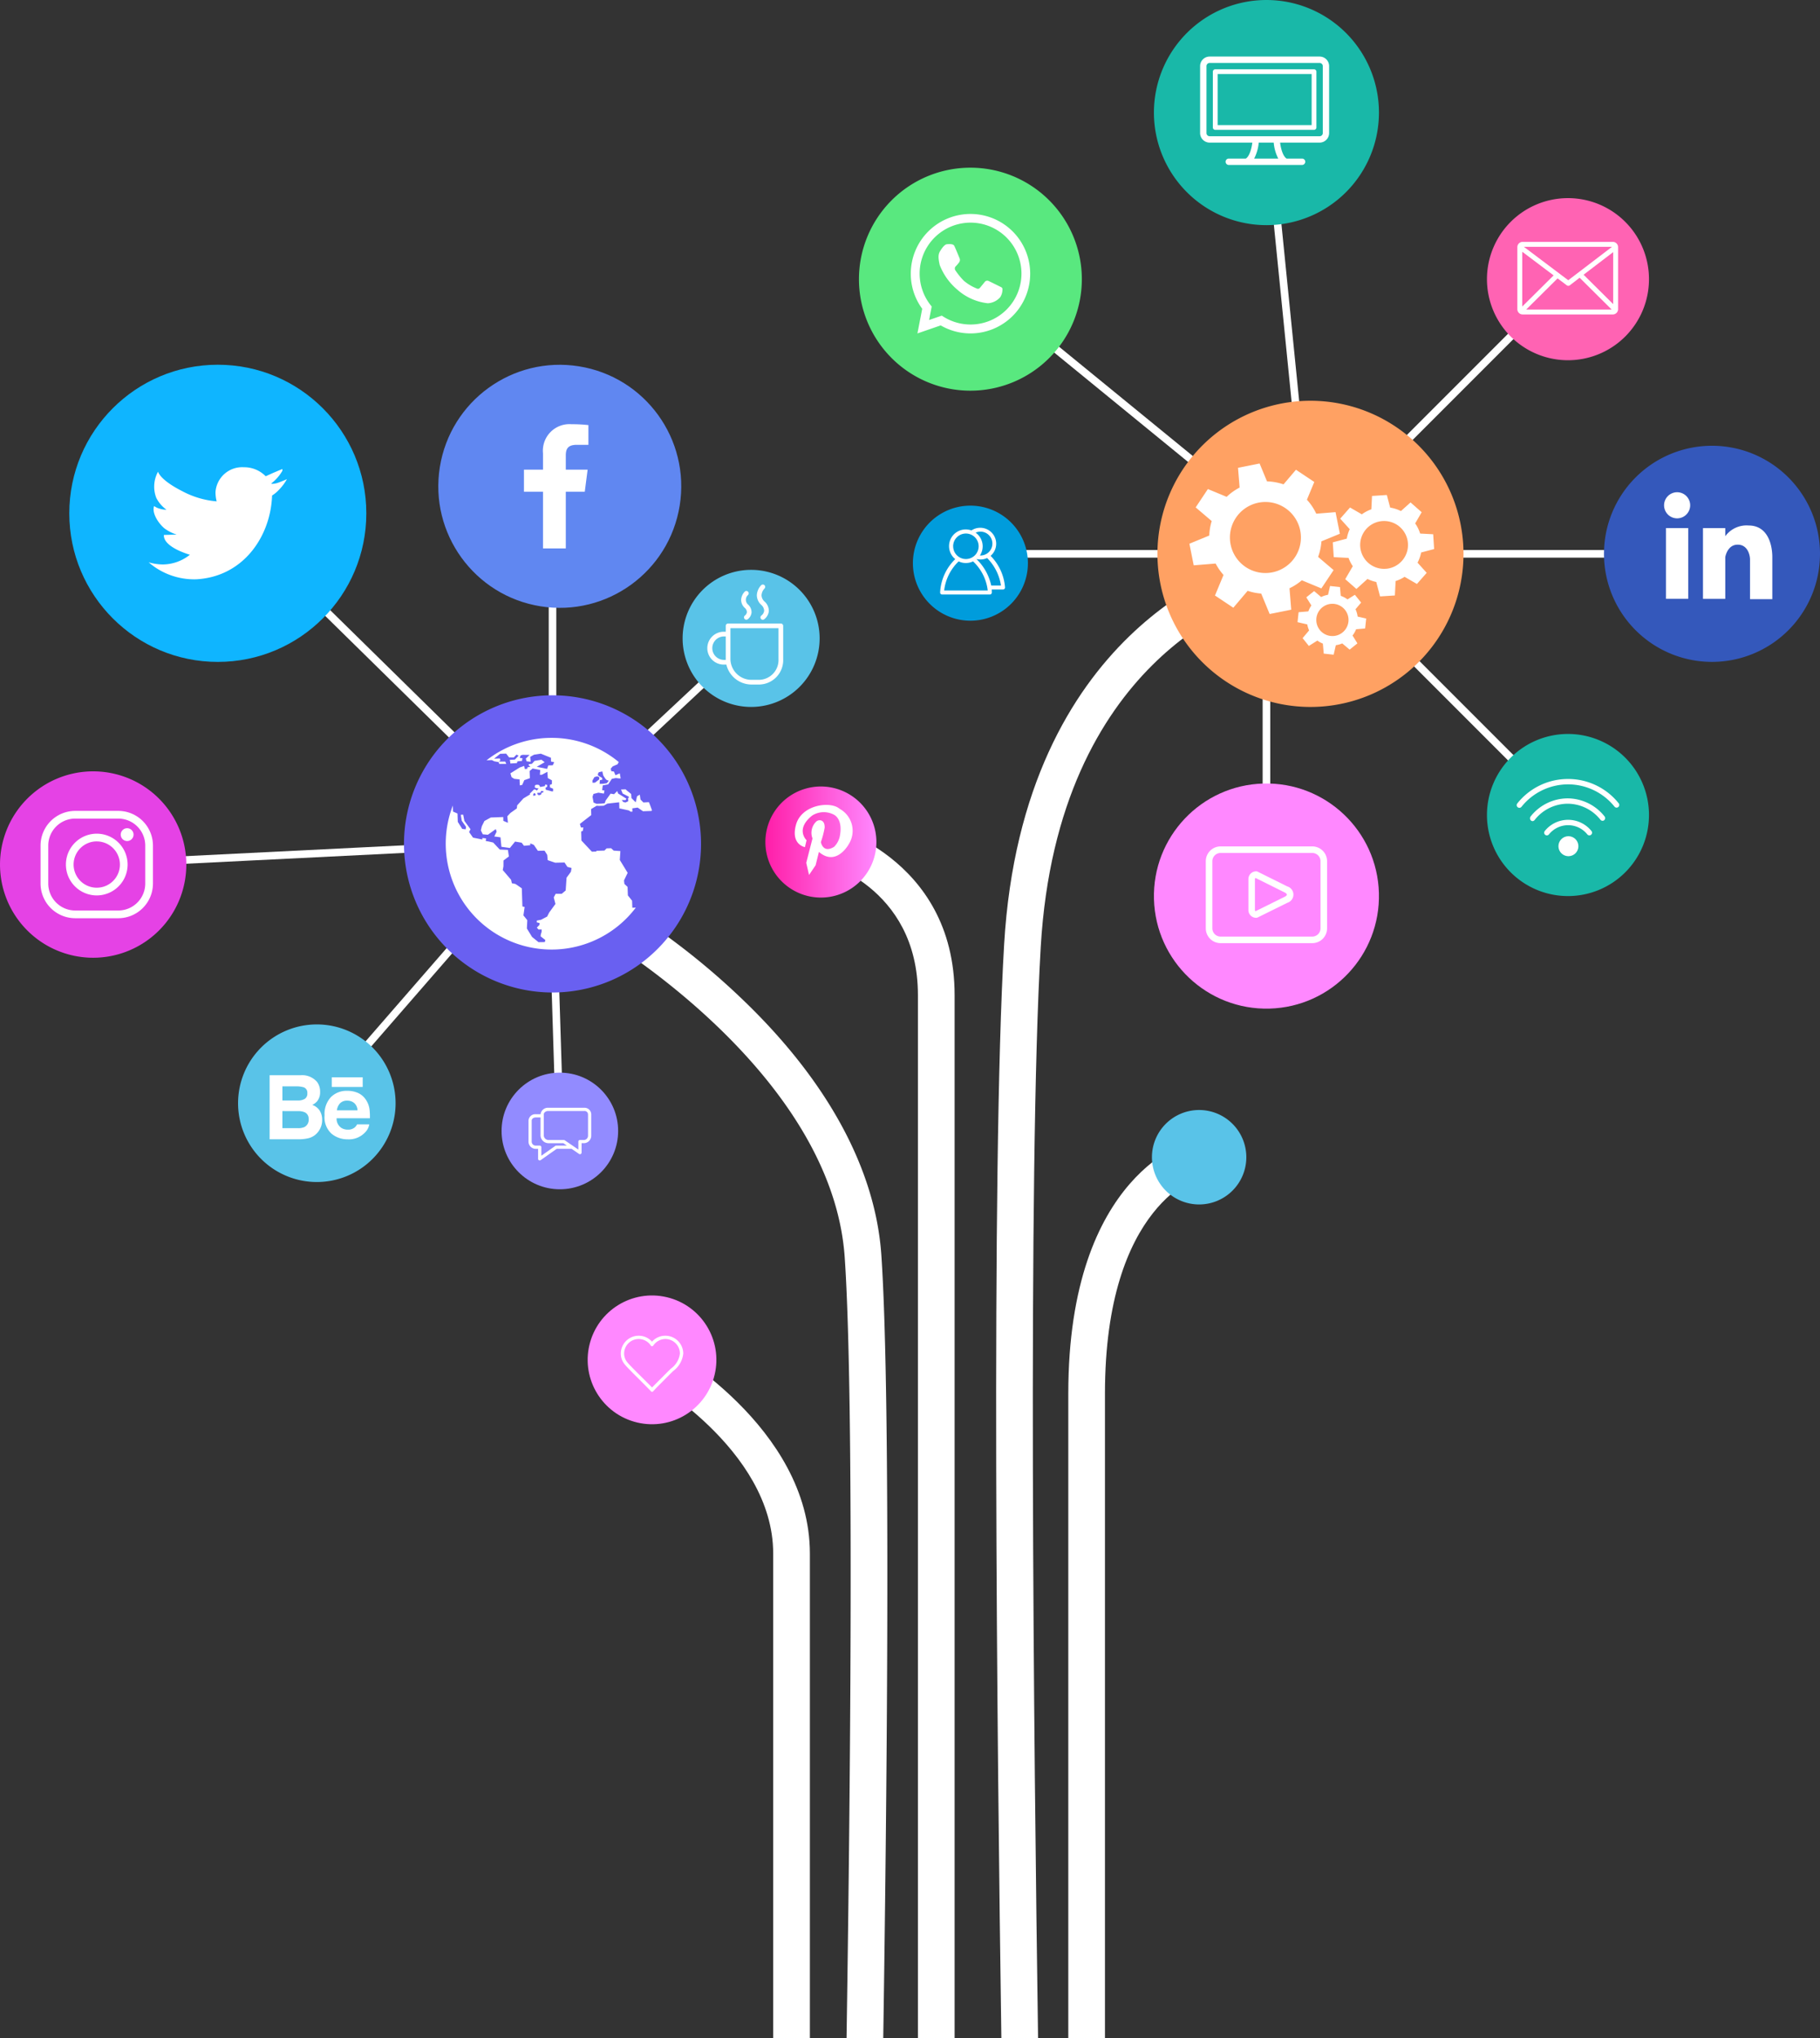 <svg xmlns="http://www.w3.org/2000/svg" xmlns:xlink="http://www.w3.org/1999/xlink" width="239.789" height="268.371" viewBox="0 0 239.789 268.371"><rect x="0" y="0" width="239.789" height="268.371" fill="#333333" stroke="none"/><defs><style>.a{fill:none;stroke:#fff;stroke-miterlimit:10;}.b,.q{fill:#fff;}.c{fill:#0fb5ff;}.d{fill:#e542e5;}.e{fill:#59c3e8;}.f{fill:#928bff;}.g{fill:#6087f1;}.h{fill:#59e87f;}.i{fill:#19b8a8;}.j{fill:#ff63b3;}.k{fill:#3458bb;}.l{fill:#f8f;}.m{fill:#009cdc;}.n{fill:#ffa163;}.o{fill:#6960f1;}.p{fill:url(#a);}.q{fill-rule:evenodd;}</style><linearGradient id="a" x1="1" y1="0.5" x2="0" y2="0.5" gradientUnits="objectBoundingBox"><stop offset="0" stop-color="#f8f"/><stop offset="1" stop-color="#ff1ea8"/></linearGradient></defs><g transform="translate(-130.105 -90.4)"><line class="a" x2="44.804" transform="translate(257.958 163.333)"/><line class="a" x1="59.958" transform="translate(295.705 163.333)"/><line class="a" y1="39.18" transform="translate(296.961 169.218)"/><line class="a" x1="29.225" y1="29.225" transform="translate(307.464 168.5)"/><line class="a" x1="34.106" y2="34.107" transform="translate(302.582 127.163)"/><line class="a" x2="5.621" y2="56.046" transform="translate(296.961 105.224)"/><line class="a" x2="41.813" y2="34.15" transform="translate(257.958 127.163)"/><line class="a" x1="26.167" y2="24.461" transform="translate(202.9 174.468)"/><line class="a" x2="44.081" y2="43.286" transform="translate(156.287 154.439)"/><line class="a" y1="2.719" x2="54.767" transform="translate(142.379 201.528)"/><line class="a" y1="29.08" x2="25.298" transform="translate(171.848 206.594)"/><line class="a" x1="0.967" y1="30.931" transform="translate(202.9 208.398)"/><line class="a" y2="44.49" transform="translate(202.9 154.439)"/><path class="b" d="M266.872,358.771c-.554-37.956-1.381-114.216.355-143.709,2.234-37.978,27.408-45.541,28.478-45.844l-.649-2.319-.646-2.338c-1.207.334-29.564,8.647-32.01,50.217-1.743,29.616-.917,105.955-.363,143.993Z"/><path class="b" d="M231.974,294.97v63.8h4.834v-63.8c0-16.657-18.834-27.178-19.636-27.617l-2.324,4.239C215.019,271.685,231.974,281.143,231.974,294.97Z"/><path class="b" d="M241.4,256c1.325,19.426.653,75.966.24,102.773h4.834c.414-26.9,1.084-83.532-.25-103.1-.769-11.278-7.073-22.9-18.227-33.6a95.82,95.82,0,0,0-16.62-12.8l-2.417,4.187C209.269,213.633,239.733,231.518,241.4,256Z"/><path class="b" d="M275.686,358.771V273.919c0-25.073,12.465-28.646,13-28.785l-1.154-4.694c-.681.163-16.677,4.337-16.677,33.479v84.852Z"/><path class="b" d="M251.043,221.442V358.771h4.834V221.442c0-18.307-16.9-22.473-17.068-22.513l-1.109,4.705C238.244,203.766,251.043,207.025,251.043,221.442Z"/><circle class="c" cx="19.567" cy="19.567" r="19.567" transform="translate(139.235 138.429)"/><path class="d" d="M154.652,204.247a12.273,12.273,0,1,1-12.273-12.273A12.273,12.273,0,0,1,154.652,204.247Z"/><path class="e" d="M182.225,235.674A10.377,10.377,0,1,1,171.848,225.3,10.376,10.376,0,0,1,182.225,235.674Z"/><circle class="f" cx="7.679" cy="7.679" r="7.679" transform="translate(196.188 231.65)"/><circle class="g" cx="16.01" cy="16.01" r="16.01" transform="matrix(0.158, -0.987, 0.987, 0.158, 185.525, 167.713)"/><path class="h" d="M272.64,127.163a14.683,14.683,0,1,1-14.682-14.682A14.682,14.682,0,0,1,272.64,127.163Z"/><path class="i" d="M311.785,105.224A14.824,14.824,0,1,1,296.961,90.4,14.825,14.825,0,0,1,311.785,105.224Z"/><path class="j" d="M347.362,127.163a10.673,10.673,0,1,1-10.674-10.673A10.673,10.673,0,0,1,347.362,127.163Z"/><path class="k" d="M369.894,163.333A14.23,14.23,0,1,1,355.663,149.1,14.231,14.231,0,0,1,369.894,163.333Z"/><path class="i" d="M347.362,197.725a10.673,10.673,0,1,1-10.674-10.674A10.673,10.673,0,0,1,347.362,197.725Z"/><circle class="l" cx="14.824" cy="14.824" r="14.824" transform="translate(281.731 193.991) rotate(-1.591)"/><path class="m" d="M265.534,164.561a7.576,7.576,0,1,1-7.576-7.576A7.576,7.576,0,0,1,265.534,164.561Z"/><path class="e" d="M238.094,174.468a9.026,9.026,0,1,1-9.026-9.027A9.026,9.026,0,0,1,238.094,174.468Z"/><path class="e" d="M294.311,242.789a6.218,6.218,0,1,1-6.218-6.218A6.218,6.218,0,0,1,294.311,242.789Z"/><path class="n" d="M322.923,163.333a20.161,20.161,0,1,1-20.161-20.16A20.161,20.161,0,0,1,322.923,163.333Z"/><path class="o" d="M222.468,201.528A19.568,19.568,0,1,1,202.9,181.96,19.568,19.568,0,0,1,222.468,201.528Z"/><path class="p" d="M245.572,201.282a7.313,7.313,0,1,1-7.314-7.313A7.315,7.315,0,0,1,245.572,201.282Z"/><circle class="l" cx="8.478" cy="8.478" r="8.478" transform="translate(205.806 275.766) rotate(-76.668)"/><path class="b" d="M166.573,154.022a2.436,2.436,0,0,1-.706.092l.012-.075a5.792,5.792,0,0,0,1.419-1.621c.053-.183-.01-.246-.01-.251l-1.186.5-.991.448h0a3.959,3.959,0,0,0-2.88-1.186,3.522,3.522,0,0,0-3.733,3.262,4.862,4.862,0,0,0,.152,1.231c0,.1.005-.094,0,0a11.637,11.637,0,0,1-4.544-1.349c-2.989-1.514-3.176-2.562-3.176-2.562a4.074,4.074,0,0,0-.236,3.443,4.3,4.3,0,0,0,1.352,1.572h0a3.167,3.167,0,0,1-.959-.157,2.122,2.122,0,0,1-.675-.33c-.292.711.293,1.982,1.3,2.893a5.369,5.369,0,0,0,1.667.864l-1.683.048c-.094,1.635,3.429,2.606,3.429,2.606h0a5.754,5.754,0,0,1-3.515,1.278,6.709,6.709,0,0,1-1.92-.281,9.16,9.16,0,0,0,6.25,2.239c6.291-.331,9.843-5.739,10.012-11.051l.008.011a4.415,4.415,0,0,0,.925-.777,6.5,6.5,0,0,0,1.022-1.368S166.969,153.913,166.573,154.022Z"/><path class="b" d="M151.338,197.421Z"/><path class="b" d="M151.338,197.421c0,.1,0,.01,0,0Z"/><path class="b" d="M145.69,211.315h-5.674a4.573,4.573,0,0,1-4.568-4.567v-5a4.573,4.573,0,0,1,4.568-4.567h5.674a4.573,4.573,0,0,1,4.567,4.567v5A4.573,4.573,0,0,1,145.69,211.315Zm-5.674-13.12a3.557,3.557,0,0,0-3.553,3.552v5a3.557,3.557,0,0,0,3.553,3.552h5.674a3.557,3.557,0,0,0,3.552-3.552v-5a3.557,3.557,0,0,0-3.552-3.552Z"/><path class="b" d="M142.852,208.313a4.065,4.065,0,1,1,4.066-4.066A4.07,4.07,0,0,1,142.852,208.313Zm0-7.116a3.05,3.05,0,1,0,3.051,3.05A3.053,3.053,0,0,0,142.852,201.2Z"/><path class="b" d="M147.7,200.307a.844.844,0,1,1-.843-.844A.842.842,0,0,1,147.7,200.307Z"/><path class="b" d="M204.65,162.616v-7.46h2.5l.375-2.907H204.65v-1.856c0-.842.234-1.416,1.441-1.416h1.539v-2.6a20.382,20.382,0,0,0-2.243-.115,3.5,3.5,0,0,0-3.74,3.843v2.144h-2.51v2.907h2.51v7.46Z"/><path class="b" d="M267.023,119.964Z"/><path class="b" d="M267.023,119.964c0,.1,0,.01,0,0Z"/><path class="b" d="M257.967,134.307a7.839,7.839,0,0,1-3.923-1.056l-3.065,1.056.63-3.246a7.775,7.775,0,0,1-1.507-4.62,7.866,7.866,0,1,1,7.865,7.866Zm-3.782-2.343.237.149a6.707,6.707,0,1,0-1.728-1.556l.164.21-.343,1.773Z"/><path class="b" d="M254,123.419s.462-.806.838-.853.86-.046.991.2.715,1.675.715,1.675a.559.559,0,0,1-.055.484,4.678,4.678,0,0,1-.5.584.428.428,0,0,0,0,.508,9.377,9.377,0,0,0,1.107,1.357,6.041,6.041,0,0,0,1.8,1.055.358.358,0,0,0,.276-.085c.108-.107.692-.837.692-.837a.41.41,0,0,1,.5-.1c.311.142,1.66.815,1.66.815a.291.291,0,0,1,.158.295,1.9,1.9,0,0,1-.294,1.018,2.35,2.35,0,0,1-1.639.8,7.234,7.234,0,0,1-4.026-1.8,8.012,8.012,0,0,1-2.305-3.227C253.682,124.295,253.712,123.837,254,123.419Z"/><path class="b" d="M240.752,200.523c.451-2.267-.737-2.819-.737-2.819a2.848,2.848,0,0,0-2.9.088c-2.285,1.82-.742,3.252-.742,3.252h0l-.217.911h0s-1.886-.329-1.182-2.928c.716-2.649,4.409-3.126,5.649-2.2.058.043.118.083.179.122a3.3,3.3,0,0,1,1.144,4.593s-1.626,3.037-3.947,1.041h0l-.434,1.757h0l-.867,1.28h0l-.368-1.6h0l.823-3.21h0a2.061,2.061,0,0,1,.456-2.19l.036-.032a.661.661,0,0,1,.65-.144c.238.081.474.317.463.935a11.694,11.694,0,0,1-.5,1.908h0s.261,1.54,1.736.629h0A2.73,2.73,0,0,0,240.752,200.523Z"/><path class="b" d="M165.165,230.565Z"/><path class="b" d="M165.165,230.565c0,.085,0,.009,0,0Z"/><path class="b" d="M171.893,232.89a2.151,2.151,0,0,1,.387,1.287,1.881,1.881,0,0,1-.391,1.242,2.005,2.005,0,0,1-.643.481,1.88,1.88,0,0,1,.974.744,2.23,2.23,0,0,1,.329,1.236,2.463,2.463,0,0,1-.376,1.345,2.348,2.348,0,0,1-.6.664,2.319,2.319,0,0,1-.953.423,5.8,5.8,0,0,1-1.192.115h-3.8v-8.436h4.076A2.589,2.589,0,0,1,171.893,232.89Zm-4.581.567v1.859h2.051a1.684,1.684,0,0,0,.891-.209.8.8,0,0,0,.343-.741.756.756,0,0,0-.453-.778,3.2,3.2,0,0,0-1-.131Zm0,3.255v2.25h2.048a2,2,0,0,0,.855-.149,1.063,1.063,0,0,0,.554-1.053.907.907,0,0,0-.538-.9,2.141,2.141,0,0,0-.842-.143Z"/><path class="b" d="M177.267,234.321a2.464,2.464,0,0,1,1.041.891,2.98,2.98,0,0,1,.48,1.246,7.731,7.731,0,0,1,.051,1.2h-4.386a1.443,1.443,0,0,0,.63,1.271,1.6,1.6,0,0,0,.868.226,1.332,1.332,0,0,0,.874-.276,1.309,1.309,0,0,0,.324-.415h1.608a1.961,1.961,0,0,1-.584,1.089,2.925,2.925,0,0,1-2.265.879,3.28,3.28,0,0,1-2.122-.742,2.917,2.917,0,0,1-.919-2.411,3.262,3.262,0,0,1,.83-2.4,2.906,2.906,0,0,1,2.154-.835A3.432,3.432,0,0,1,177.267,234.321Zm-2.356,1.361a1.63,1.63,0,0,0-.419.932h2.713a1.313,1.313,0,0,0-.42-.951,1.377,1.377,0,0,0-.934-.325A1.25,1.25,0,0,0,174.911,235.682Z"/><rect class="b" width="4.076" height="1.27" transform="translate(173.816 232.265)"/><path class="b" d="M347.72,156.458Z"/><path class="b" d="M347.72,156.458c0,.1,0,.01,0,0Z"/><rect class="b" width="2.938" height="9.317" transform="translate(349.601 159.939)"/><path class="q" d="M352.789,156.939a1.719,1.719,0,1,1-1.719-1.719A1.719,1.719,0,0,1,352.789,156.939Z"/><path class="q" d="M360.5,159.6a3.467,3.467,0,0,0-3.086,1.411v-1.067h-2.938v9.316h2.938v-5.5s.255-1.637,1.637-1.637,1.623,1.5,1.623,1.926v5.252h2.938v-5.541C363.608,161.983,362.937,159.6,360.5,159.6Z"/><g transform="translate(2.925 3.002)"><g transform="translate(185.91 184.559)"><path class="b" d="M212.673,193.031l-.726.039-.38-.387-.093-.643-.364.217-.173.792-.56-.555-.041-.54-.534-.432-.2-.185-.6.022.211.531.738.38.132.128-.154.086.02.425-.35.16-.3-.058-.2-.259.492.01.124-.185-1.112-.7-.093-.309-.428.415-.453-.077-.652.911-.122.351-.434.054-.645.026-.39-.166-.141-.764.125-.37.652-.166.722.121.074-.4-.307-.061.083-.62.716-.137.482-.728.514-.105.473.054.173-.007-.116-.665-.565.249-.214-.492-.335-.035-.074-.341.262-.3.633-.272.156-.3a13.87,13.87,0,0,0-9.288-3.173h-.028a13.884,13.884,0,0,0-8.1,2.946l.7-.028.317.162.594.109.054.23.94,0-.137-.3-.834,0,.192-.192-.077-.218-.754.026.8-.643.786-.026.39.5.614.012.357-.374.285.131-.492.515s-.706.039-.674.035a2.167,2.167,0,0,1,.077.486l.857-.055.083-.232.591-.054.058-.352-.348-.044.1-.317.265-.089.93.012-.5.483.1.355.537.064-.057-.649.5-.281.9-.137,1.057.428.272.108.016.5.419.09-.192.4-.476.016-.114,0-.16.461-1.361-.275,1.042-.6-.419-.33-.908.146-.08.084h0l-.012.019-.256.285-.431.051.04.216.154.058,0,.071-.351.063-.02.2-.338.03-.074-.406-.6.208-1.218.767.156.508.355.214.7.074.026.789.319-.064.275-.626.732-.258-.031-.946.4-.327,1,.2-.048.629.266-.01.719-.383.06.821.249.137.294.166-.006.489-.262.1.012.339.409.173v.335l-.175.019,0-.006-.216-.061-.568-.153-.042-.246h0l.221-.166-.007-.224-.245-.054-.051.211-.429.08-.042-.012v.022l-.146.029-.128-.239-.141-.058-.306.009-.135.118.011.253.261.077.259.029-.057.025-.224.268-.109-.124-.227-.054-.6.6.08.063-.892.534-.827.92-.045.4-.84.595-.412.44.077.857-.6-.256-.012-.5-1.642.058-.837.46-.346.693-.128.543.256.518.674.058,1.042-.748.105.351-.307.623.818.112.122,1.25,1.118.153.681-.841.863.145.316.409.818-.077.016-.243.458.2.537.78.881-.016.346.556.067.693.636.217.351.118,1.228-.029.38.578.55.154-.09.492-.572.78-.115,1.68-.524.444-.8,0-.249.472v0l.223.86-.188.258-.642.882-.262.521-.811.425-.545.1-.012.234.384.1-.039.253-.333.339.219.255.414,0-.012.321-.1.315-.029.256.626.493-.071.268-.829.012-.851-.69-.681-1.11.054-1.093-.509-.632.16-1.109-.294-.07-.08-2.384s-.83-.588-.876-.588-.434-.086-.434-.086l-.1-.45-1.1-1.285.09-.48.006-.777.713-.534-.131-.862-1.071-.045-.866-.924-.594-.139-.383-.058.032-.349-.489-.054.009.2L189.5,197.7l-.514-.735.185-.37-.809-1.1-.159-.818-.314.013.131.792.56.8-.045.326-.453-.054-.588-.927-.039-1.1-.587-.259-.026-.792a13.944,13.944,0,0,0,13.478,18.955.072.072,0,0,1,.031,0,13.925,13.925,0,0,0,10.6-5.514l-.46.016-.033-.927-.555-.7-.04-1.116-.418-.393-.051-.46.482-1-1.035-1.693.077-1.172-.885-.062-.336-.314-.591.02-.291.287-1.042.035-.031.093-.578.023-1.383-1.474-.029-1.182.217-.09.067-.453-.313.013-.144-.473,1.5-1.164-.026-.786.738-.444.307.019.62-.019.476-.278,1.563-.176.025.8,1.244.272.249.166.227-.007-.016-.434.708-.1.7.482,1.112-.039.074-.073C212.963,193.754,212.822,193.389,212.673,193.031Zm-6.714-3.742.121-.2.454-.109.134.551.256.388.165.179.3.105-.265.338-.536.071-.406.012.029-.482.335-.08-.038-.224-.32-.188-.223-.141Zm-.725.894.265-.457.37-.1.272.109-.016.3-.556.425-.326.01Zm-7.251,1.62.4-.013.074-.217.16-.006.183.032-.071.163-.2.022-.035.2-.148.1-.245.029c-.01-.058-.016-.1-.016-.1l-.1,0Zm-.549.383.006-.2.125-.166.179.132-.021.2Z" transform="translate(-185.91 -184.559)"/></g></g><path class="b" d="M304.207,161.685l2.429-1-.571-2.845-2.54.205a7.318,7.318,0,0,0-1.23-1.84l.97-2.336-2.416-1.61-1.637,1.924a7.356,7.356,0,0,0-2.177-.394l-.975-2.354-2.844.57.212,2.6a7.381,7.381,0,0,0-1.71,1.221l-2.472-1.026-1.608,2.416,2.113,1.8a7.274,7.274,0,0,0-.322,1.906L286.81,162l.571,2.845,2.888-.234a7.393,7.393,0,0,0,1.038,1.5l-1.125,2.709,2.414,1.609,1.89-2.227a7.293,7.293,0,0,0,1.784.361l1.114,2.692,2.845-.57L300,167.866a7.479,7.479,0,0,0,1.623-1.051l2.576,1.068,1.611-2.412-2.041-1.736A7.454,7.454,0,0,0,304.207,161.685Zm-6.348,4.058a4.677,4.677,0,1,1,3.528-5.6A4.675,4.675,0,0,1,297.859,165.743Z"/><path class="b" d="M317.344,163.154l1.711-.452-.126-1.95-1.715-.09a5,5,0,0,0-.656-1.338l.855-1.473-1.468-1.29-1.264,1.138a4.959,4.959,0,0,0-1.418-.458l-.44-1.658-1.951.126-.09,1.758a5.012,5.012,0,0,0-1.252.662l-1.557-.9-1.29,1.469,1.251,1.388a4.929,4.929,0,0,0-.386,1.244l-1.846.488.129,1.95,1.948.1a4.927,4.927,0,0,0,.559,1.091l-.993,1.708,1.467,1.29,1.461-1.318a4.982,4.982,0,0,0,1.159.4l.5,1.9,1.951-.126.1-1.9a4.9,4.9,0,0,0,1.179-.556l1.624.943,1.289-1.465-1.206-1.342A4.958,4.958,0,0,0,317.344,163.154Zm-4.6,2.142a3.15,3.15,0,1,1,2.854-3.422A3.15,3.15,0,0,1,312.745,165.3Z"/><path class="b" d="M308.775,173.263l1.188-.1.143-1.31-1.129-.259a3.212,3.212,0,0,0-.28-.965l.741-.878-.825-1.027-.971.608a3.321,3.321,0,0,0-.89-.469l-.1-1.153-1.309-.142-.265,1.157a3.3,3.3,0,0,0-.908.294l-.93-.783-1.027.825.669,1.067a3.354,3.354,0,0,0-.4.782l-1.283.109-.141,1.31,1.283.295a3.343,3.343,0,0,0,.243.789l-.859,1.018.825,1.028,1.123-.706a3.355,3.355,0,0,0,.723.4l.113,1.317,1.309.144.286-1.252a3.341,3.341,0,0,0,.848-.234l.968.816,1.028-.823-.645-1.031A3.384,3.384,0,0,0,308.775,173.263Zm-3.3.887a2.123,2.123,0,1,1,2.294-1.94A2.125,2.125,0,0,1,305.472,174.15Z"/><path class="b" d="M330.708,131.807H342.6a.692.692,0,0,0,.691-.691v-8.172a.692.692,0,0,0-.691-.69H330.708a.692.692,0,0,0-.69.691v8.171A.691.691,0,0,0,330.708,131.807Zm4.09-5.142-4.133,4.1v-7.214Zm7.847-3.066v6.847l-3.9-3.869Zm-4.416,3.373a.252.252,0,0,0,.022.026l4.194,4.161H331.186l4.134-4.1,1.211.912a.322.322,0,0,0,.2.066.327.327,0,0,0,.2-.067Zm4.262-4.07-5.766,4.4-5.845-4.4Z"/><path class="b" d="M200.694,241.685H201V243a.211.211,0,0,0,.115.188.208.208,0,0,0,.1.024.215.215,0,0,0,.122-.038l2.116-1.493h1.959l.985.674a.22.22,0,0,0,.12.037.205.205,0,0,0,.1-.025.211.211,0,0,0,.113-.187v-1.241h.355a.989.989,0,0,0,.918-1v-2.782a.881.881,0,0,0-.918-.881h-4.757a.961.961,0,0,0-1,.849h-.63a.892.892,0,0,0-.963.852v2.783A.957.957,0,0,0,200.694,241.685Zm1.053-4.527c0-.273.3-.457.581-.457h4.757a.456.456,0,0,1,.494.457v2.782a.566.566,0,0,1-.494.579h-.567a.212.212,0,0,0-.212.212v1.051l-1.794-1.226a.212.212,0,0,0-.119-.037h-2.065a.637.637,0,0,1-.581-.579Zm-1.591.82c0-.281.271-.428.538-.428h.628v2.39a1.058,1.058,0,0,0,1.006,1h2l.465.318h-1.405a.209.209,0,0,0-.123.039l-1.836,1.295v-1.122a.212.212,0,0,0-.212-.212h-.522a.527.527,0,0,1-.538-.5Z"/><path class="b" d="M254.227,168.689h6.291a.264.264,0,0,0,.263-.264c0-.134-.007-.265-.017-.4h1.493a.263.263,0,0,0,.263-.263,6.628,6.628,0,0,0-1.9-4.166,2.1,2.1,0,0,0-2.526-3.346,2.2,2.2,0,0,0-2.134,3.778,6.568,6.568,0,0,0-1.991,4.393A.264.264,0,0,0,254.227,168.689Zm7.756-1.187H260.7a6.851,6.851,0,0,0-1.924-3.464l.02-.018a2.087,2.087,0,0,0,1.365-.135A6.489,6.489,0,0,1,261.983,167.5Zm-2.7-7.094a1.571,1.571,0,0,1,0,3.143l-.072,0a2.2,2.2,0,0,0-.564-3.006A1.563,1.563,0,0,1,259.282,160.408Zm-3.6,1.929a1.68,1.68,0,1,1,1.68,1.68A1.682,1.682,0,0,1,255.687,162.337Zm.725,1.987a2.179,2.179,0,0,0,1.9,0,6.237,6.237,0,0,1,1.933,3.834H254.5A6.312,6.312,0,0,1,256.412,164.324Z"/><path class="b" d="M290.216,107.5h13.013a.316.316,0,0,0,.316-.315V99.84a.316.316,0,0,0-.316-.315H290.216a.316.316,0,0,0-.315.315v7.347A.315.315,0,0,0,290.216,107.5Zm.315-7.347h12.384v6.717H290.531Z"/><path class="b" d="M289.481,109.181H295.1c-.068.588-.315,1.75-.851,2.1H292a.42.42,0,1,0,0,.84h9.655a.42.42,0,1,0,0-.84h-2.042c-.536-.349-.784-1.511-.851-2.1h5.2a1.261,1.261,0,0,0,1.259-1.26V99.105a1.261,1.261,0,0,0-1.259-1.259H289.481a1.261,1.261,0,0,0-1.259,1.259v8.816A1.261,1.261,0,0,0,289.481,109.181Zm9.036,2.1h-3.172a5.708,5.708,0,0,0,.6-2.1h1.975A5.674,5.674,0,0,0,298.517,111.28Zm-9.456-12.175a.42.42,0,0,1,.42-.419h14.484a.42.42,0,0,1,.42.419v8.816a.421.421,0,0,1-.42.42H289.481a.421.421,0,0,1-.42-.42Z"/><path class="b" d="M338.061,201.831a1.312,1.312,0,1,0-1.312,1.313A1.311,1.311,0,0,0,338.061,201.831Z"/><path class="b" d="M336.708,198.357a3.926,3.926,0,0,0-3.082,1.484.353.353,0,0,0,.551.441,3.24,3.24,0,0,1,5.058-.008.352.352,0,1,0,.55-.441A3.93,3.93,0,0,0,336.708,198.357Z"/><path class="b" d="M336.64,195.532h0a6.248,6.248,0,0,0-4.876,2.387.4.4,0,0,0,.055.535.351.351,0,0,0,.22.077.393.393,0,0,0,.275-.172,5.55,5.55,0,0,1,4.326-2.122h0a5.536,5.536,0,0,1,4.316,2.1.357.357,0,0,0,.495.083.376.376,0,0,0,.055-.515A6.25,6.25,0,0,0,336.64,195.532Z"/><path class="b" d="M336.7,192.979a8.523,8.523,0,0,0-6.687,3.221.352.352,0,0,0,.054.5.348.348,0,0,0,.22.078.357.357,0,0,0,.277-.133,7.848,7.848,0,0,1,12.26-.017.353.353,0,0,0,.551-.441A8.52,8.52,0,0,0,336.7,192.979Z"/><path class="b" d="M299.7,207.124l-3.894-1.936a.428.428,0,0,0-.193-.045,1.021,1.021,0,0,0-1.028.985v4.148a1.021,1.021,0,0,0,1.028.985.439.439,0,0,0,.192-.044l3.917-1.937a1.125,1.125,0,0,0-.022-2.156Zm-.362,1.382-3.794,1.876c-.054-.024-.1-.069-.1-.106v-4.148c0-.035.043-.082.1-.105l3.774,1.876c.208.1.332.215.332.3C299.651,208.239,299.651,208.351,299.339,208.506Z"/><path class="b" d="M304.95,212.649v-8.842A1.951,1.951,0,0,0,303,201.858h-12.08a1.951,1.951,0,0,0-1.949,1.949v8.842a1.951,1.951,0,0,0,1.949,1.949H303A1.951,1.951,0,0,0,304.95,212.649Zm-15.115,0v-8.842a1.086,1.086,0,0,1,1.086-1.085H303a1.086,1.086,0,0,1,1.086,1.085v8.842A1.087,1.087,0,0,1,303,213.734h-12.08A1.087,1.087,0,0,1,289.835,212.649Z"/><path class="b" d="M217.764,266.293a2.364,2.364,0,0,0-1.755.782,2.357,2.357,0,0,0-4.11,1.574,2.2,2.2,0,0,0,.536,1.442c.161.2.342.387.534.584l.133.138c.388.4.79.8,1.178,1.185.194.192.387.387.58.579s.389.4.584.59l.417.43a.248.248,0,0,0,.155.088h0a.248.248,0,0,0,.154-.089c.152-.153.305-.331.457-.485q.419-.415.833-.836c.365-.366.729-.733,1.1-1.1l.241-.235a3.282,3.282,0,0,0,1.324-2.294A2.36,2.36,0,0,0,217.764,266.293Zm.729,4.336-.245.239c-.367.365-.732.733-1.1,1.1l-.832.835c-.1.1-.2.2-.3.3l-.263-.262q-.291-.293-.584-.583c-.192-.194-.386-.385-.58-.577-.387-.384-.788-.781-1.172-1.177l-.135-.139c-.184-.188-.357-.366-.505-.551a1.761,1.761,0,0,1-.441-1.169,1.916,1.916,0,0,1,3.487-1.1l.008.021a.239.239,0,0,0,.179.116h0a.24.24,0,0,0,.179-.115,1.949,1.949,0,0,1,1.576-.842,1.922,1.922,0,0,1,1.92,1.92A2.867,2.867,0,0,1,218.493,270.629Z"/><path class="b" d="M233.293,177.206v-4.389a.309.309,0,0,0-.309-.309h-6.952a.309.309,0,0,0-.309.309v.773h-.265a2.163,2.163,0,0,0,0,4.326h.345a3.424,3.424,0,0,0,3.363,2.626h.9A3.213,3.213,0,0,0,233.293,177.206Zm-7.835.091a1.545,1.545,0,0,1,0-3.089h.265v3c0,.03,0,.061,0,.091Zm.883-.091v-4.08h6.334v4.08a2.609,2.609,0,0,1-2.614,2.718h-.9A2.776,2.776,0,0,1,226.341,177.206Z"/><path class="b" d="M228.254,171.45a.309.309,0,0,0,.183.558.313.313,0,0,0,.181-.059,1.283,1.283,0,0,0,.505-.878,1.354,1.354,0,0,0-.467-1.066.835.835,0,0,1,0-1.253.309.309,0,1,0-.432-.442,1.682,1.682,0,0,0-.473,1.087,1.445,1.445,0,0,0,.471,1.045.778.778,0,0,1,.288.576A.681.681,0,0,1,228.254,171.45Z"/><path class="b" d="M230.429,171.449a.309.309,0,1,0,.363.5,1.57,1.57,0,0,0,.607-1.054,1.636,1.636,0,0,0-.569-1.286,1.157,1.157,0,0,1-.392-.821,1.427,1.427,0,0,1,.389-.885.309.309,0,0,0-.432-.442,2.043,2.043,0,0,0-.575,1.319,1.749,1.749,0,0,0,.573,1.266,1.067,1.067,0,0,1,.39.8A.948.948,0,0,1,230.429,171.449Z"/></g></svg>